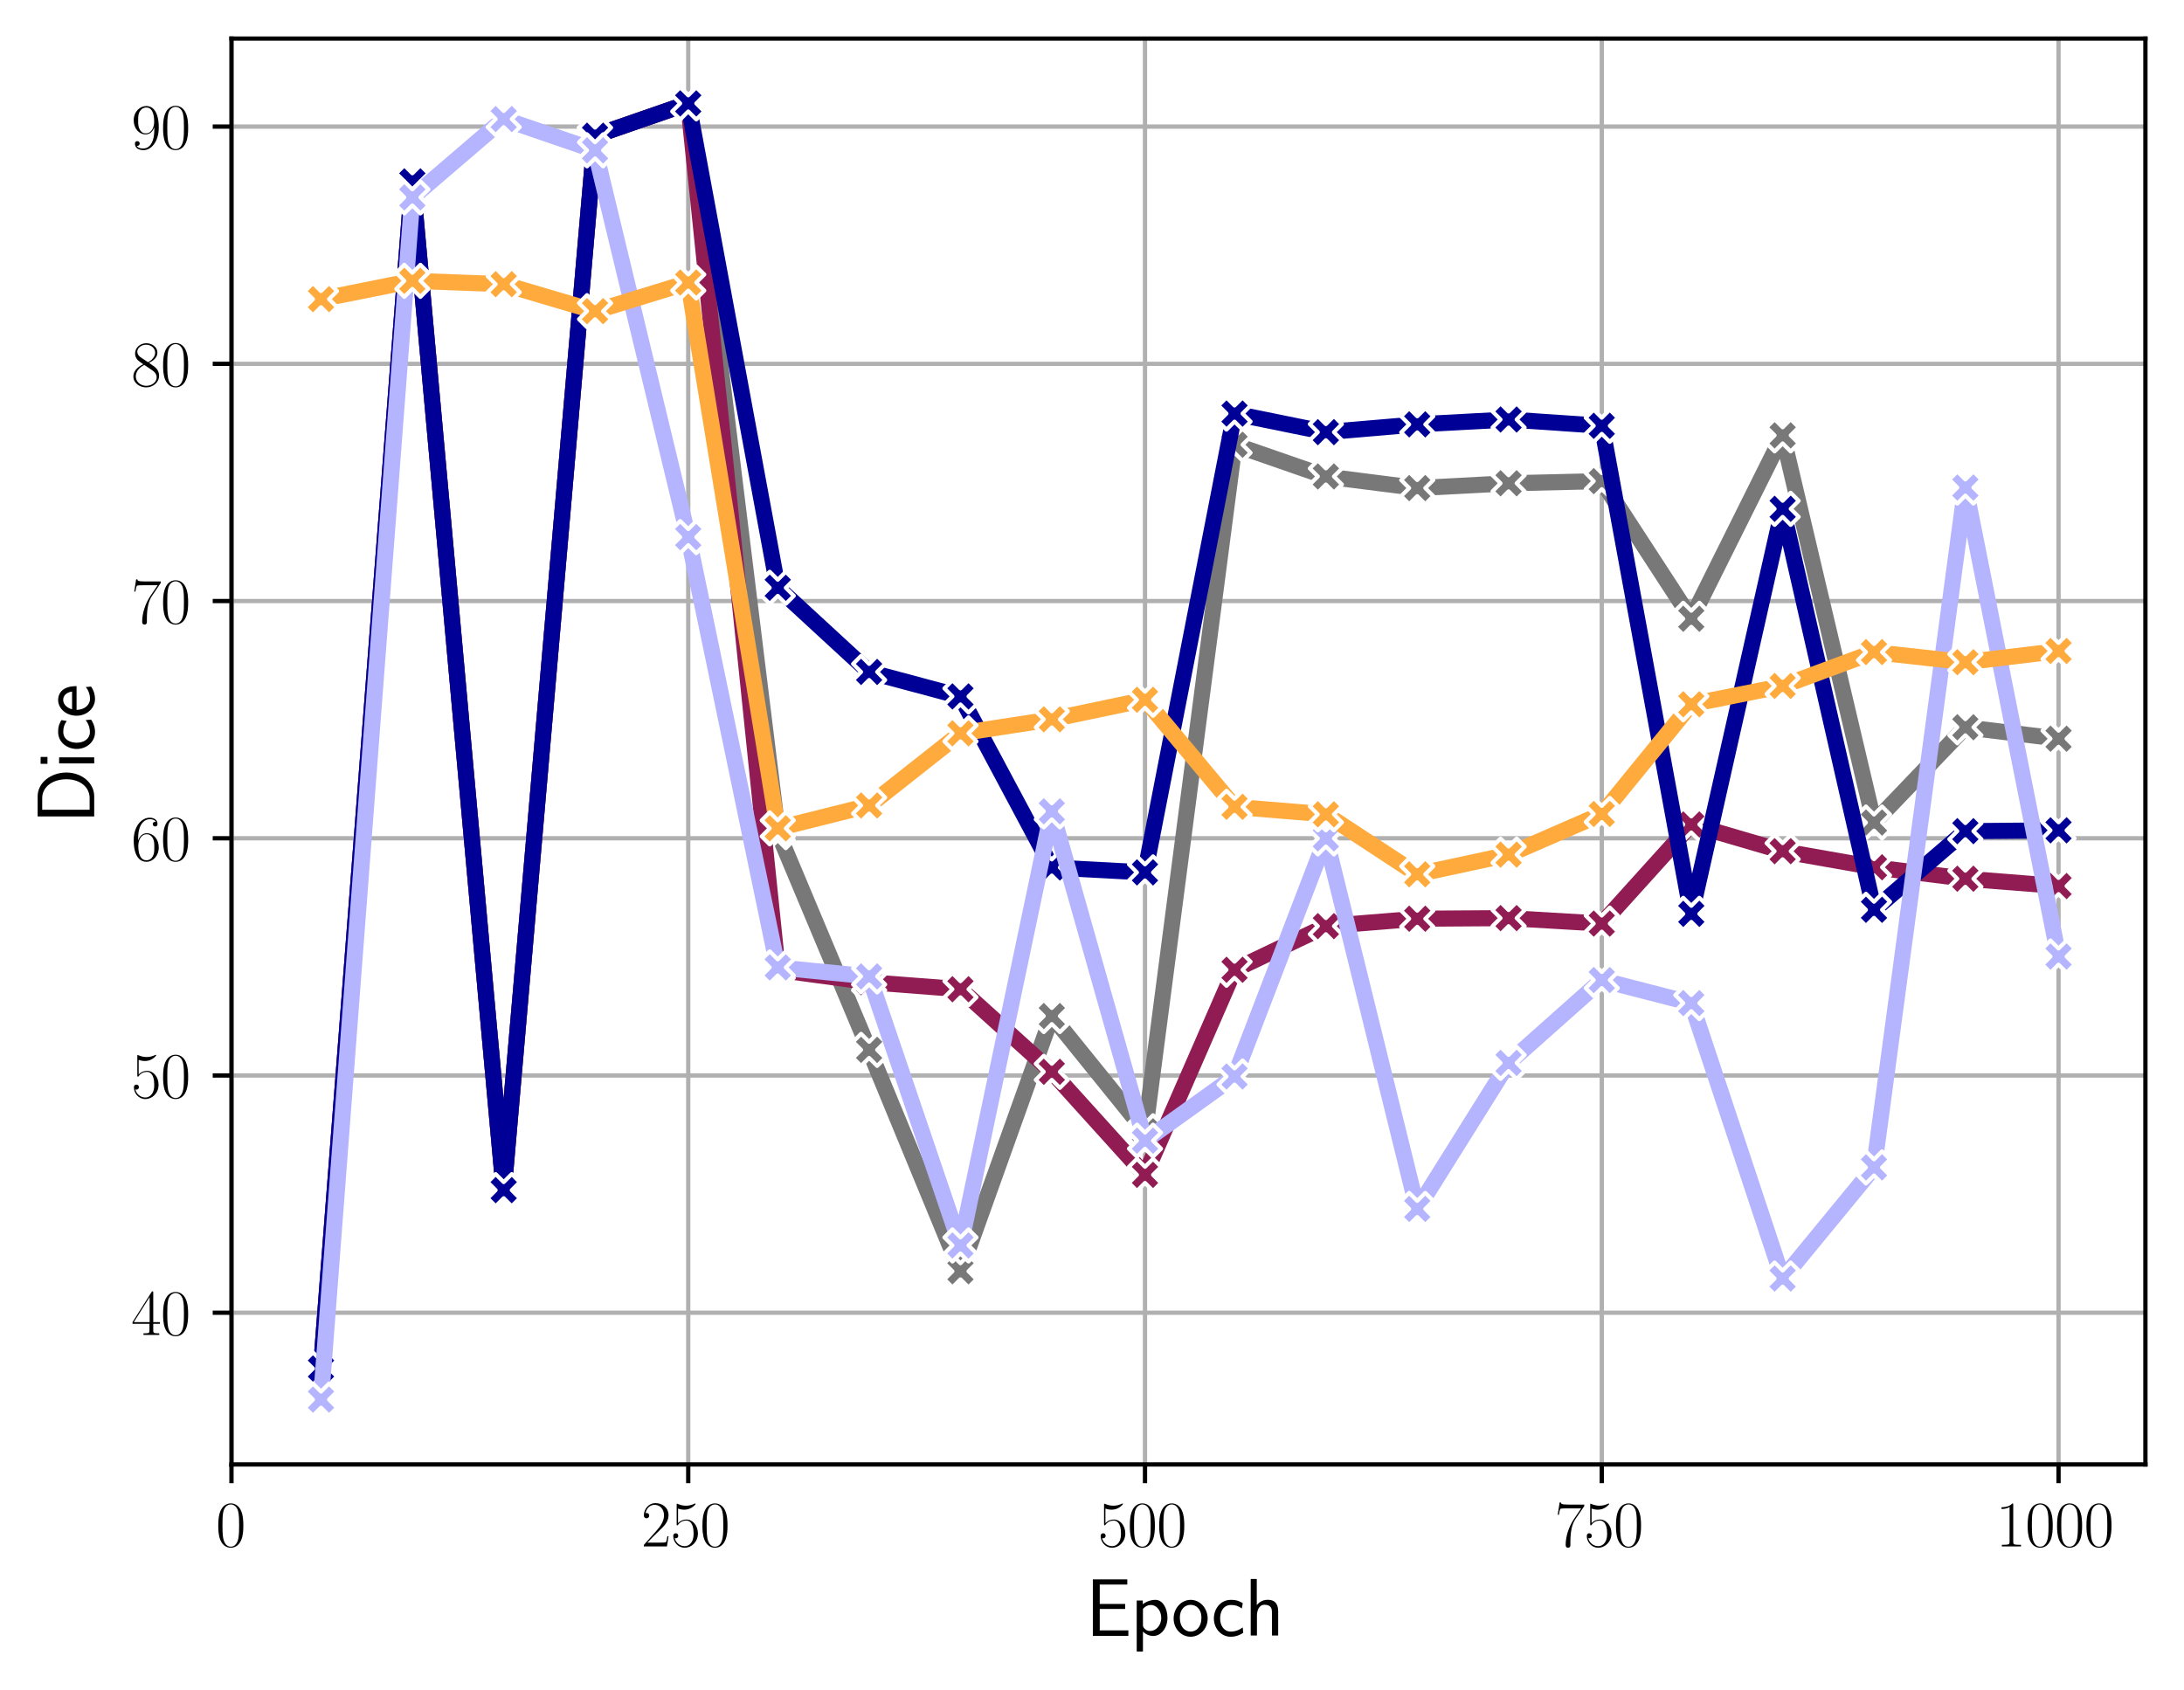<?xml version="1.0" encoding="utf-8" standalone="no"?>
<!DOCTYPE svg PUBLIC "-//W3C//DTD SVG 1.1//EN"
  "http://www.w3.org/Graphics/SVG/1.1/DTD/svg11.dtd">
<svg xmlns:xlink="http://www.w3.org/1999/xlink" width="407.509pt" height="315.422pt" viewBox="0 0 407.509 315.422" xmlns="http://www.w3.org/2000/svg" version="1.1">
 <defs>
  <style type="text/css">*{stroke-linejoin: round; stroke-linecap: butt}</style>
 </defs>
 <g id="figure_1">
  <g id="patch_1">
   <path d="M -0 315.422 
L 407.509 315.422 
L 407.509 0 
L -0 0 
z
" style="fill: #ffffff"/>
  </g>
  <g id="axes_1">
   <g id="patch_2">
    <path d="M 43.189 273.312 
L 400.309 273.312 
L 400.309 7.2 
L 43.189 7.2 
z
" style="fill: #ffffff"/>
   </g>
   <g id="matplotlib.axis_1">
    <g id="xtick_1">
     <g id="line2d_1">
      <path d="M 43.189 273.312 
L 43.189 7.2 
" clip-path="url(#pc4b42d01aa)" style="fill: none; stroke: #b0b0b0; stroke-width: 0.8; stroke-linecap: square"/>
     </g>
     <g id="line2d_2">
      <defs>
       <path id="md8b0555a11" d="M 0 0 
L 0 3.5 
" style="stroke: #000000; stroke-width: 0.8"/>
      </defs>
      <g>
       <use xlink:href="#md8b0555a11" x="43.189" y="273.312" style="stroke: #000000; stroke-width: 0.8"/>
      </g>
     </g>
     <g id="text_1">
      <!-- $\mathdefault{0}$ -->
      <g transform="translate(40.263 288.614) scale(0.12 -0.12)">
       <defs>
        <path id="CMR17-30" d="M 2688 2025 
C 2688 2416 2682 3080 2413 3591 
C 2176 4039 1798 4198 1466 4198 
C 1158 4198 768 4058 525 3597 
C 269 3118 243 2524 243 2025 
C 243 1661 250 1106 448 619 
C 723 -39 1216 -128 1466 -128 
C 1760 -128 2208 -7 2470 600 
C 2662 1042 2688 1559 2688 2025 
z
M 1466 -26 
C 1056 -26 813 325 723 812 
C 653 1188 653 1738 653 2096 
C 653 2588 653 2997 736 3387 
C 858 3929 1216 4096 1466 4096 
C 1728 4096 2067 3923 2189 3400 
C 2272 3036 2278 2607 2278 2096 
C 2278 1680 2278 1169 2202 792 
C 2067 95 1690 -26 1466 -26 
z
" transform="scale(0.016)"/>
       </defs>
       <use xlink:href="#CMR17-30" transform="scale(0.996)"/>
      </g>
     </g>
    </g>
    <g id="xtick_2">
     <g id="line2d_3">
      <path d="M 128.417 273.312 
L 128.417 7.2 
" clip-path="url(#pc4b42d01aa)" style="fill: none; stroke: #b0b0b0; stroke-width: 0.8; stroke-linecap: square"/>
     </g>
     <g id="line2d_4">
      <g>
       <use xlink:href="#md8b0555a11" x="128.417" y="273.312" style="stroke: #000000; stroke-width: 0.8"/>
      </g>
     </g>
     <g id="text_2">
      <!-- $\mathdefault{250}$ -->
      <g transform="translate(119.637 288.614) scale(0.12 -0.12)">
       <defs>
        <path id="CMR17-32" d="M 2669 989 
L 2554 989 
C 2490 536 2438 459 2413 420 
C 2381 369 1920 369 1830 369 
L 602 369 
C 832 619 1280 1072 1824 1597 
C 2214 1967 2669 2402 2669 3035 
C 2669 3790 2067 4224 1395 4224 
C 691 4224 262 3604 262 3030 
C 262 2780 448 2748 525 2748 
C 589 2748 781 2787 781 3010 
C 781 3207 614 3264 525 3264 
C 486 3264 448 3258 422 3245 
C 544 3790 915 4058 1306 4058 
C 1862 4058 2227 3617 2227 3035 
C 2227 2479 1901 2000 1536 1584 
L 262 146 
L 262 0 
L 2515 0 
L 2669 989 
z
" transform="scale(0.016)"/>
        <path id="CMR17-35" d="M 730 3692 
C 794 3666 1056 3584 1325 3584 
C 1920 3584 2246 3911 2432 4100 
C 2432 4157 2432 4192 2394 4192 
C 2387 4192 2374 4192 2323 4163 
C 2099 4058 1837 3973 1517 3973 
C 1325 3973 1037 3999 723 4139 
C 653 4171 640 4171 634 4171 
C 602 4171 595 4164 595 4037 
L 595 2203 
C 595 2089 595 2057 659 2057 
C 691 2057 704 2070 736 2114 
C 941 2401 1222 2522 1542 2522 
C 1766 2522 2246 2382 2246 1289 
C 2246 1085 2246 715 2054 421 
C 1894 159 1645 25 1370 25 
C 947 25 518 320 403 814 
C 429 807 480 795 506 795 
C 589 795 749 840 749 1038 
C 749 1210 627 1280 506 1280 
C 358 1280 262 1190 262 1011 
C 262 454 704 -128 1382 -128 
C 2042 -128 2669 440 2669 1264 
C 2669 2030 2170 2624 1549 2624 
C 1222 2624 947 2503 730 2274 
L 730 3692 
z
" transform="scale(0.016)"/>
       </defs>
       <use xlink:href="#CMR17-32" transform="scale(0.996)"/>
       <use xlink:href="#CMR17-35" transform="translate(45.69 0) scale(0.996)"/>
       <use xlink:href="#CMR17-30" transform="translate(91.381 0) scale(0.996)"/>
      </g>
     </g>
    </g>
    <g id="xtick_3">
     <g id="line2d_5">
      <path d="M 213.644 273.312 
L 213.644 7.2 
" clip-path="url(#pc4b42d01aa)" style="fill: none; stroke: #b0b0b0; stroke-width: 0.8; stroke-linecap: square"/>
     </g>
     <g id="line2d_6">
      <g>
       <use xlink:href="#md8b0555a11" x="213.644" y="273.312" style="stroke: #000000; stroke-width: 0.8"/>
      </g>
     </g>
     <g id="text_3">
      <!-- $\mathdefault{500}$ -->
      <g transform="translate(204.865 288.614) scale(0.12 -0.12)">
       <use xlink:href="#CMR17-35" transform="scale(0.996)"/>
       <use xlink:href="#CMR17-30" transform="translate(45.69 0) scale(0.996)"/>
       <use xlink:href="#CMR17-30" transform="translate(91.381 0) scale(0.996)"/>
      </g>
     </g>
    </g>
    <g id="xtick_4">
     <g id="line2d_7">
      <path d="M 298.872 273.312 
L 298.872 7.2 
" clip-path="url(#pc4b42d01aa)" style="fill: none; stroke: #b0b0b0; stroke-width: 0.8; stroke-linecap: square"/>
     </g>
     <g id="line2d_8">
      <g>
       <use xlink:href="#md8b0555a11" x="298.872" y="273.312" style="stroke: #000000; stroke-width: 0.8"/>
      </g>
     </g>
     <g id="text_4">
      <!-- $\mathdefault{750}$ -->
      <g transform="translate(290.092 288.614) scale(0.12 -0.12)">
       <defs>
        <path id="CMR17-37" d="M 2886 3941 
L 2886 4081 
L 1382 4081 
C 634 4081 621 4165 595 4288 
L 480 4288 
L 294 3094 
L 410 3094 
C 429 3215 474 3540 550 3661 
C 589 3712 1062 3712 1171 3712 
L 2579 3712 
L 1869 2661 
C 1395 1954 1069 999 1069 165 
C 1069 89 1069 -128 1299 -128 
C 1530 -128 1530 89 1530 171 
L 1530 465 
C 1530 1508 1709 2196 2003 2636 
L 2886 3941 
z
" transform="scale(0.016)"/>
       </defs>
       <use xlink:href="#CMR17-37" transform="scale(0.996)"/>
       <use xlink:href="#CMR17-35" transform="translate(45.69 0) scale(0.996)"/>
       <use xlink:href="#CMR17-30" transform="translate(91.381 0) scale(0.996)"/>
      </g>
     </g>
    </g>
    <g id="xtick_5">
     <g id="line2d_9">
      <path d="M 384.099 273.312 
L 384.099 7.2 
" clip-path="url(#pc4b42d01aa)" style="fill: none; stroke: #b0b0b0; stroke-width: 0.8; stroke-linecap: square"/>
     </g>
     <g id="line2d_10">
      <g>
       <use xlink:href="#md8b0555a11" x="384.099" y="273.312" style="stroke: #000000; stroke-width: 0.8"/>
      </g>
     </g>
     <g id="text_5">
      <!-- $\mathdefault{1000}$ -->
      <g transform="translate(372.393 288.614) scale(0.12 -0.12)">
       <defs>
        <path id="CMR17-31" d="M 1702 4058 
C 1702 4192 1696 4192 1606 4192 
C 1357 3916 979 3827 621 3827 
C 602 3827 570 3827 563 3808 
C 557 3795 557 3782 557 3648 
C 755 3648 1088 3686 1344 3839 
L 1344 461 
C 1344 236 1331 160 781 160 
L 589 160 
L 589 0 
C 896 0 1216 0 1523 0 
C 1830 0 2150 0 2458 0 
L 2458 160 
L 2266 160 
C 1715 160 1702 230 1702 458 
L 1702 4058 
z
" transform="scale(0.016)"/>
       </defs>
       <use xlink:href="#CMR17-31" transform="scale(0.996)"/>
       <use xlink:href="#CMR17-30" transform="translate(45.69 0) scale(0.996)"/>
       <use xlink:href="#CMR17-30" transform="translate(91.381 0) scale(0.996)"/>
       <use xlink:href="#CMR17-30" transform="translate(137.071 0) scale(0.996)"/>
      </g>
     </g>
    </g>
    <g id="text_6">
     <!-- Epoch -->
     <g transform="translate(202.568 305.317) scale(0.15 -0.15)">
      <defs>
       <path id="CMSS17-45" d="M 1958 433 
C 1446 433 1216 433 1101 433 
L 1101 2107 
L 3085 2107 
L 3085 2496 
L 1101 2496 
L 1101 4009 
L 1926 4009 
C 2003 4009 2080 4009 2157 4009 
L 3251 4009 
L 3251 4416 
L 563 4416 
L 563 0 
L 3334 0 
L 3334 433 
L 1958 433 
z
" transform="scale(0.016)"/>
       <path id="CMSS17-70" d="M 966 333 
C 1178 129 1466 -5 1773 -5 
C 2368 -5 2880 603 2880 1412 
C 2880 2159 2496 2816 1946 2816 
C 1626 2816 1242 2702 954 2472 
L 954 2765 
L 480 2765 
L 480 -1216 
L 966 -1216 
L 966 333 
z
M 966 2100 
C 1018 2176 1235 2415 1587 2415 
C 2035 2415 2394 1960 2394 1412 
C 2394 787 1958 384 1530 384 
C 1402 384 1267 415 1139 523 
C 966 674 966 768 966 857 
L 966 2100 
z
" transform="scale(0.016)"/>
       <path id="CMSS17-6f" d="M 2829 1356 
C 2829 2176 2221 2816 1504 2816 
C 768 2816 173 2157 173 1356 
C 173 544 787 -64 1498 -64 
C 2227 -64 2829 563 2829 1356 
z
M 1504 337 
C 1050 337 659 709 659 1408 
C 659 2151 1114 2427 1498 2427 
C 1914 2427 2342 2126 2342 1408 
C 2342 683 1926 337 1504 337 
z
" transform="scale(0.016)"/>
       <path id="CMSS17-63" d="M 2464 2541 
C 2464 2585 2170 2714 2093 2739 
C 1882 2816 1613 2816 1542 2816 
C 710 2816 211 2093 211 1363 
C 211 595 768 -64 1517 -64 
C 1946 -64 2253 76 2502 242 
L 2464 664 
C 2189 453 1869 337 1523 337 
C 1024 337 698 774 698 1369 
C 698 1831 909 2414 1549 2414 
C 1901 2414 2099 2343 2394 2145 
L 2464 2541 
z
" transform="scale(0.016)"/>
       <path id="CMSS17-68" d="M 2618 1891 
C 2618 2292 2522 2820 1798 2820 
C 1395 2820 1133 2623 947 2407 
L 947 4448 
L 474 4448 
L 474 32 
L 960 32 
L 960 1573 
C 960 1973 1114 2432 1549 2432 
C 2112 2432 2131 2056 2131 1839 
L 2131 32 
L 2618 32 
L 2618 1891 
z
" transform="scale(0.016)"/>
      </defs>
      <use xlink:href="#CMSS17-45" transform="scale(0.996)"/>
      <use xlink:href="#CMSS17-70" transform="translate(55.892 0) scale(0.996)"/>
      <use xlink:href="#CMSS17-6f" transform="translate(106.699 0) scale(0.996)"/>
      <use xlink:href="#CMSS17-63" transform="translate(156.145 0) scale(0.996)"/>
      <use xlink:href="#CMSS17-68" transform="translate(197.784 0) scale(0.996)"/>
     </g>
    </g>
   </g>
   <g id="matplotlib.axis_2">
    <g id="ytick_1">
     <g id="line2d_11">
      <path d="M 43.189 244.999 
L 400.309 244.999 
" clip-path="url(#pc4b42d01aa)" style="fill: none; stroke: #b0b0b0; stroke-width: 0.8; stroke-linecap: square"/>
     </g>
     <g id="line2d_12">
      <defs>
       <path id="m3cb034041d" d="M 0 0 
L -3.5 0 
" style="stroke: #000000; stroke-width: 0.8"/>
      </defs>
      <g>
       <use xlink:href="#m3cb034041d" x="43.189" y="244.999" style="stroke: #000000; stroke-width: 0.8"/>
      </g>
     </g>
     <g id="text_7">
      <!-- $\mathdefault{40}$ -->
      <g transform="translate(24.483 249.15) scale(0.12 -0.12)">
       <defs>
        <path id="CMR17-34" d="M 2150 4122 
C 2150 4256 2144 4256 2029 4256 
L 128 1254 
L 128 1088 
L 1779 1088 
L 1779 457 
C 1779 224 1766 160 1318 160 
L 1197 160 
L 1197 0 
C 1402 0 1747 0 1965 0 
C 2182 0 2528 0 2733 0 
L 2733 160 
L 2611 160 
C 2163 160 2150 224 2150 457 
L 2150 1088 
L 2803 1088 
L 2803 1254 
L 2150 1254 
L 2150 4122 
z
M 1798 3703 
L 1798 1254 
L 256 1254 
L 1798 3703 
z
" transform="scale(0.016)"/>
       </defs>
       <use xlink:href="#CMR17-34" transform="scale(0.996)"/>
       <use xlink:href="#CMR17-30" transform="translate(45.69 0) scale(0.996)"/>
      </g>
     </g>
    </g>
    <g id="ytick_2">
     <g id="line2d_13">
      <path d="M 43.189 200.724 
L 400.309 200.724 
" clip-path="url(#pc4b42d01aa)" style="fill: none; stroke: #b0b0b0; stroke-width: 0.8; stroke-linecap: square"/>
     </g>
     <g id="line2d_14">
      <g>
       <use xlink:href="#m3cb034041d" x="43.189" y="200.724" style="stroke: #000000; stroke-width: 0.8"/>
      </g>
     </g>
     <g id="text_8">
      <!-- $\mathdefault{50}$ -->
      <g transform="translate(24.483 204.875) scale(0.12 -0.12)">
       <use xlink:href="#CMR17-35" transform="scale(0.996)"/>
       <use xlink:href="#CMR17-30" transform="translate(45.69 0) scale(0.996)"/>
      </g>
     </g>
    </g>
    <g id="ytick_3">
     <g id="line2d_15">
      <path d="M 43.189 156.45 
L 400.309 156.45 
" clip-path="url(#pc4b42d01aa)" style="fill: none; stroke: #b0b0b0; stroke-width: 0.8; stroke-linecap: square"/>
     </g>
     <g id="line2d_16">
      <g>
       <use xlink:href="#m3cb034041d" x="43.189" y="156.45" style="stroke: #000000; stroke-width: 0.8"/>
      </g>
     </g>
     <g id="text_9">
      <!-- $\mathdefault{60}$ -->
      <g transform="translate(24.483 160.601) scale(0.12 -0.12)">
       <defs>
        <path id="CMR17-36" d="M 678 2176 
C 678 3690 1395 4032 1811 4032 
C 1946 4032 2272 4009 2400 3776 
C 2298 3776 2106 3776 2106 3553 
C 2106 3381 2246 3323 2336 3323 
C 2394 3323 2566 3348 2566 3560 
C 2566 3954 2246 4179 1805 4179 
C 1043 4179 243 3390 243 1984 
C 243 253 966 -128 1478 -128 
C 2099 -128 2688 427 2688 1283 
C 2688 2081 2170 2662 1517 2662 
C 1126 2662 838 2407 678 1960 
L 678 2176 
z
M 1478 25 
C 691 25 691 1200 691 1436 
C 691 1896 909 2560 1504 2560 
C 1613 2560 1926 2560 2138 2120 
C 2253 1870 2253 1609 2253 1289 
C 2253 944 2253 690 2118 434 
C 1978 171 1773 25 1478 25 
z
" transform="scale(0.016)"/>
       </defs>
       <use xlink:href="#CMR17-36" transform="scale(0.996)"/>
       <use xlink:href="#CMR17-30" transform="translate(45.69 0) scale(0.996)"/>
      </g>
     </g>
    </g>
    <g id="ytick_4">
     <g id="line2d_17">
      <path d="M 43.189 112.175 
L 400.309 112.175 
" clip-path="url(#pc4b42d01aa)" style="fill: none; stroke: #b0b0b0; stroke-width: 0.8; stroke-linecap: square"/>
     </g>
     <g id="line2d_18">
      <g>
       <use xlink:href="#m3cb034041d" x="43.189" y="112.175" style="stroke: #000000; stroke-width: 0.8"/>
      </g>
     </g>
     <g id="text_10">
      <!-- $\mathdefault{70}$ -->
      <g transform="translate(24.483 116.326) scale(0.12 -0.12)">
       <use xlink:href="#CMR17-37" transform="scale(0.996)"/>
       <use xlink:href="#CMR17-30" transform="translate(45.69 0) scale(0.996)"/>
      </g>
     </g>
    </g>
    <g id="ytick_5">
     <g id="line2d_19">
      <path d="M 43.189 67.901 
L 400.309 67.901 
" clip-path="url(#pc4b42d01aa)" style="fill: none; stroke: #b0b0b0; stroke-width: 0.8; stroke-linecap: square"/>
     </g>
     <g id="line2d_20">
      <g>
       <use xlink:href="#m3cb034041d" x="43.189" y="67.901" style="stroke: #000000; stroke-width: 0.8"/>
      </g>
     </g>
     <g id="text_11">
      <!-- $\mathdefault{80}$ -->
      <g transform="translate(24.483 72.052) scale(0.12 -0.12)">
       <defs>
        <path id="CMR17-38" d="M 1741 2264 
C 2144 2467 2554 2773 2554 3263 
C 2554 3841 1990 4179 1472 4179 
C 890 4179 378 3759 378 3180 
C 378 3021 416 2747 666 2505 
C 730 2442 998 2251 1171 2130 
C 883 1983 211 1634 211 934 
C 211 279 838 -128 1459 -128 
C 2144 -128 2720 362 2720 1010 
C 2720 1590 2330 1857 2074 2029 
L 1741 2264 
z
M 902 2822 
C 851 2854 595 3051 595 3351 
C 595 3739 998 4032 1459 4032 
C 1965 4032 2336 3676 2336 3262 
C 2336 2669 1670 2331 1638 2331 
C 1632 2331 1626 2331 1574 2370 
L 902 2822 
z
M 2080 1519 
C 2176 1449 2483 1240 2483 851 
C 2483 381 2010 25 1472 25 
C 890 25 448 438 448 940 
C 448 1443 838 1862 1280 2060 
L 2080 1519 
z
" transform="scale(0.016)"/>
       </defs>
       <use xlink:href="#CMR17-38" transform="scale(0.996)"/>
       <use xlink:href="#CMR17-30" transform="translate(45.69 0) scale(0.996)"/>
      </g>
     </g>
    </g>
    <g id="ytick_6">
     <g id="line2d_21">
      <path d="M 43.189 23.626 
L 400.309 23.626 
" clip-path="url(#pc4b42d01aa)" style="fill: none; stroke: #b0b0b0; stroke-width: 0.8; stroke-linecap: square"/>
     </g>
     <g id="line2d_22">
      <g>
       <use xlink:href="#m3cb034041d" x="43.189" y="23.626" style="stroke: #000000; stroke-width: 0.8"/>
      </g>
     </g>
     <g id="text_12">
      <!-- $\mathdefault{90}$ -->
      <g transform="translate(24.483 27.777) scale(0.12 -0.12)">
       <defs>
        <path id="CMR17-39" d="M 2253 1864 
C 2253 464 1670 31 1190 31 
C 1043 31 685 31 538 294 
C 704 268 826 357 826 518 
C 826 692 685 749 595 749 
C 538 749 365 723 365 506 
C 365 71 742 -128 1203 -128 
C 1939 -128 2688 674 2688 2073 
C 2688 3817 1971 4179 1485 4179 
C 851 4179 243 3628 243 2778 
C 243 1991 762 1408 1414 1408 
C 1952 1408 2189 1903 2253 2112 
L 2253 1864 
z
M 1427 1510 
C 1254 1510 1011 1542 813 1922 
C 678 2169 678 2461 678 2771 
C 678 3146 678 3405 858 3684 
C 947 3817 1114 4032 1485 4032 
C 2240 4032 2240 2885 2240 2632 
C 2240 2182 2035 1510 1427 1510 
z
" transform="scale(0.016)"/>
       </defs>
       <use xlink:href="#CMR17-39" transform="scale(0.996)"/>
       <use xlink:href="#CMR17-30" transform="translate(45.69 0) scale(0.996)"/>
      </g>
     </g>
    </g>
    <g id="text_13">
     <!-- Dice -->
     <g transform="translate(17.578 153.743) rotate(-90) scale(0.15 -0.15)">
      <defs>
       <path id="CMSS17-44" d="M 570 4416 
L 570 0 
L 2144 0 
C 3194 0 4000 980 4000 2170 
C 4000 3398 3194 4416 2144 4416 
L 570 4416 
z
M 1094 357 
L 1094 4059 
L 2003 4059 
C 2861 4059 3475 3277 3475 2170 
C 3475 1107 2867 357 2003 357 
L 1094 357 
z
" transform="scale(0.016)"/>
       <path id="CMSS17-69" d="M 979 4183 
L 442 4183 
L 442 3648 
L 979 3648 
L 979 4183 
z
M 947 2739 
L 474 2739 
L 474 0 
L 947 0 
L 947 2739 
z
" transform="scale(0.016)"/>
       <path id="CMSS17-65" d="M 2502 1377 
C 2502 1590 2490 2003 2285 2345 
C 2061 2713 1696 2816 1421 2816 
C 755 2816 192 2188 192 1375 
C 192 582 774 -64 1510 -64 
C 1798 -64 2150 19 2470 248 
C 2470 274 2458 414 2451 420 
C 2451 433 2432 630 2432 656 
C 2125 407 1773 325 1517 325 
C 1107 325 666 667 646 1377 
L 2502 1377 
z
M 698 1728 
C 781 2084 1062 2421 1421 2421 
C 1517 2421 1965 2421 2080 1728 
L 698 1728 
z
" transform="scale(0.016)"/>
      </defs>
      <use xlink:href="#CMSS17-44" transform="scale(0.996)"/>
      <use xlink:href="#CMSS17-69" transform="translate(67.543 0) scale(0.996)"/>
      <use xlink:href="#CMSS17-63" transform="translate(89.724 0) scale(0.996)"/>
      <use xlink:href="#CMSS17-65" transform="translate(131.362 0) scale(0.996)"/>
     </g>
    </g>
   </g>
   <g id="line2d_23">
    <path d="M 59.894 255.415 
L 76.94 33.85 
L 93.985 222.124 
L 111.03 25.322 
L 128.417 19.296 
L 145.121 155.306 
L 162.167 195.942 
L 179.212 237.265 
L 196.258 189.625 
L 213.644 211.139 
L 230.349 83 
L 247.394 88.922 
L 264.44 91.09 
L 281.485 90.197 
L 298.872 89.794 
L 315.576 115.484 
L 332.622 81.252 
L 349.667 153.515 
L 366.713 135.728 
L 384.099 137.869 
" clip-path="url(#pc4b42d01aa)" style="fill: none; stroke: #787878; stroke-width: 3; stroke-linecap: square"/>
    <defs>
     <path id="mc870f49cee" d="M -1.5 3 
L 0 1.5 
L 1.5 3 
L 3 1.5 
L 1.5 0 
L 3 -1.5 
L 1.5 -3 
L 0 -1.5 
L -1.5 -3 
L -3 -1.5 
L -1.5 0 
L -3 1.5 
z
" style="stroke: #ffffff; stroke-width: 0.75; stroke-linejoin: miter"/>
    </defs>
    <g clip-path="url(#pc4b42d01aa)">
     <use xlink:href="#mc870f49cee" x="59.894" y="255.415" style="fill: #787878; stroke: #ffffff; stroke-width: 0.75; stroke-linejoin: miter"/>
     <use xlink:href="#mc870f49cee" x="76.94" y="33.85" style="fill: #787878; stroke: #ffffff; stroke-width: 0.75; stroke-linejoin: miter"/>
     <use xlink:href="#mc870f49cee" x="93.985" y="222.124" style="fill: #787878; stroke: #ffffff; stroke-width: 0.75; stroke-linejoin: miter"/>
     <use xlink:href="#mc870f49cee" x="111.03" y="25.322" style="fill: #787878; stroke: #ffffff; stroke-width: 0.75; stroke-linejoin: miter"/>
     <use xlink:href="#mc870f49cee" x="128.417" y="19.296" style="fill: #787878; stroke: #ffffff; stroke-width: 0.75; stroke-linejoin: miter"/>
     <use xlink:href="#mc870f49cee" x="145.121" y="155.306" style="fill: #787878; stroke: #ffffff; stroke-width: 0.75; stroke-linejoin: miter"/>
     <use xlink:href="#mc870f49cee" x="162.167" y="195.942" style="fill: #787878; stroke: #ffffff; stroke-width: 0.75; stroke-linejoin: miter"/>
     <use xlink:href="#mc870f49cee" x="179.212" y="237.265" style="fill: #787878; stroke: #ffffff; stroke-width: 0.75; stroke-linejoin: miter"/>
     <use xlink:href="#mc870f49cee" x="196.258" y="189.625" style="fill: #787878; stroke: #ffffff; stroke-width: 0.75; stroke-linejoin: miter"/>
     <use xlink:href="#mc870f49cee" x="213.644" y="211.139" style="fill: #787878; stroke: #ffffff; stroke-width: 0.75; stroke-linejoin: miter"/>
     <use xlink:href="#mc870f49cee" x="230.349" y="83" style="fill: #787878; stroke: #ffffff; stroke-width: 0.75; stroke-linejoin: miter"/>
     <use xlink:href="#mc870f49cee" x="247.394" y="88.922" style="fill: #787878; stroke: #ffffff; stroke-width: 0.75; stroke-linejoin: miter"/>
     <use xlink:href="#mc870f49cee" x="264.44" y="91.09" style="fill: #787878; stroke: #ffffff; stroke-width: 0.75; stroke-linejoin: miter"/>
     <use xlink:href="#mc870f49cee" x="281.485" y="90.197" style="fill: #787878; stroke: #ffffff; stroke-width: 0.75; stroke-linejoin: miter"/>
     <use xlink:href="#mc870f49cee" x="298.872" y="89.794" style="fill: #787878; stroke: #ffffff; stroke-width: 0.75; stroke-linejoin: miter"/>
     <use xlink:href="#mc870f49cee" x="315.576" y="115.484" style="fill: #787878; stroke: #ffffff; stroke-width: 0.75; stroke-linejoin: miter"/>
     <use xlink:href="#mc870f49cee" x="332.622" y="81.252" style="fill: #787878; stroke: #ffffff; stroke-width: 0.75; stroke-linejoin: miter"/>
     <use xlink:href="#mc870f49cee" x="349.667" y="153.515" style="fill: #787878; stroke: #ffffff; stroke-width: 0.75; stroke-linejoin: miter"/>
     <use xlink:href="#mc870f49cee" x="366.713" y="135.728" style="fill: #787878; stroke: #ffffff; stroke-width: 0.75; stroke-linejoin: miter"/>
     <use xlink:href="#mc870f49cee" x="384.099" y="137.869" style="fill: #787878; stroke: #ffffff; stroke-width: 0.75; stroke-linejoin: miter"/>
    </g>
   </g>
   <g id="line2d_24">
    <path d="M 59.894 255.415 
L 76.94 33.85 
L 93.985 222.124 
L 111.03 25.322 
L 128.417 19.296 
L 145.121 181.002 
L 162.167 183.313 
L 179.212 184.624 
L 196.258 200.035 
L 213.644 219.27 
L 230.349 180.991 
L 247.394 172.85 
L 264.44 171.465 
L 281.485 171.352 
L 298.872 172.372 
L 315.576 153.871 
L 332.622 158.862 
L 349.667 161.862 
L 366.713 164 
L 384.099 165.366 
" clip-path="url(#pc4b42d01aa)" style="fill: none; stroke: #901c53; stroke-width: 3; stroke-linecap: square"/>
    <defs>
     <path id="meca6aa9343" d="M -1.5 3 
L 0 1.5 
L 1.5 3 
L 3 1.5 
L 1.5 0 
L 3 -1.5 
L 1.5 -3 
L 0 -1.5 
L -1.5 -3 
L -3 -1.5 
L -1.5 0 
L -3 1.5 
z
" style="stroke: #ffffff; stroke-width: 0.75; stroke-linejoin: miter"/>
    </defs>
    <g clip-path="url(#pc4b42d01aa)">
     <use xlink:href="#meca6aa9343" x="59.894" y="255.415" style="fill: #901c53; stroke: #ffffff; stroke-width: 0.75; stroke-linejoin: miter"/>
     <use xlink:href="#meca6aa9343" x="76.94" y="33.85" style="fill: #901c53; stroke: #ffffff; stroke-width: 0.75; stroke-linejoin: miter"/>
     <use xlink:href="#meca6aa9343" x="93.985" y="222.124" style="fill: #901c53; stroke: #ffffff; stroke-width: 0.75; stroke-linejoin: miter"/>
     <use xlink:href="#meca6aa9343" x="111.03" y="25.322" style="fill: #901c53; stroke: #ffffff; stroke-width: 0.75; stroke-linejoin: miter"/>
     <use xlink:href="#meca6aa9343" x="128.417" y="19.296" style="fill: #901c53; stroke: #ffffff; stroke-width: 0.75; stroke-linejoin: miter"/>
     <use xlink:href="#meca6aa9343" x="145.121" y="181.002" style="fill: #901c53; stroke: #ffffff; stroke-width: 0.75; stroke-linejoin: miter"/>
     <use xlink:href="#meca6aa9343" x="162.167" y="183.313" style="fill: #901c53; stroke: #ffffff; stroke-width: 0.75; stroke-linejoin: miter"/>
     <use xlink:href="#meca6aa9343" x="179.212" y="184.624" style="fill: #901c53; stroke: #ffffff; stroke-width: 0.75; stroke-linejoin: miter"/>
     <use xlink:href="#meca6aa9343" x="196.258" y="200.035" style="fill: #901c53; stroke: #ffffff; stroke-width: 0.75; stroke-linejoin: miter"/>
     <use xlink:href="#meca6aa9343" x="213.644" y="219.27" style="fill: #901c53; stroke: #ffffff; stroke-width: 0.75; stroke-linejoin: miter"/>
     <use xlink:href="#meca6aa9343" x="230.349" y="180.991" style="fill: #901c53; stroke: #ffffff; stroke-width: 0.75; stroke-linejoin: miter"/>
     <use xlink:href="#meca6aa9343" x="247.394" y="172.85" style="fill: #901c53; stroke: #ffffff; stroke-width: 0.75; stroke-linejoin: miter"/>
     <use xlink:href="#meca6aa9343" x="264.44" y="171.465" style="fill: #901c53; stroke: #ffffff; stroke-width: 0.75; stroke-linejoin: miter"/>
     <use xlink:href="#meca6aa9343" x="281.485" y="171.352" style="fill: #901c53; stroke: #ffffff; stroke-width: 0.75; stroke-linejoin: miter"/>
     <use xlink:href="#meca6aa9343" x="298.872" y="172.372" style="fill: #901c53; stroke: #ffffff; stroke-width: 0.75; stroke-linejoin: miter"/>
     <use xlink:href="#meca6aa9343" x="315.576" y="153.871" style="fill: #901c53; stroke: #ffffff; stroke-width: 0.75; stroke-linejoin: miter"/>
     <use xlink:href="#meca6aa9343" x="332.622" y="158.862" style="fill: #901c53; stroke: #ffffff; stroke-width: 0.75; stroke-linejoin: miter"/>
     <use xlink:href="#meca6aa9343" x="349.667" y="161.862" style="fill: #901c53; stroke: #ffffff; stroke-width: 0.75; stroke-linejoin: miter"/>
     <use xlink:href="#meca6aa9343" x="366.713" y="164" style="fill: #901c53; stroke: #ffffff; stroke-width: 0.75; stroke-linejoin: miter"/>
     <use xlink:href="#meca6aa9343" x="384.099" y="165.366" style="fill: #901c53; stroke: #ffffff; stroke-width: 0.75; stroke-linejoin: miter"/>
    </g>
   </g>
   <g id="line2d_25">
    <path d="M 59.894 255.415 
L 76.94 33.85 
L 93.985 222.124 
L 111.03 25.322 
L 128.417 19.296 
L 145.121 109.701 
L 162.167 125.408 
L 179.212 129.974 
L 196.258 161.901 
L 213.644 162.82 
L 230.349 77.185 
L 247.394 80.654 
L 264.44 79.201 
L 281.485 78.293 
L 298.872 79.468 
L 315.576 170.558 
L 332.622 94.964 
L 349.667 169.8 
L 366.713 155.122 
L 384.099 154.969 
" clip-path="url(#pc4b42d01aa)" style="fill: none; stroke: #000096; stroke-width: 3; stroke-linecap: square"/>
    <defs>
     <path id="me353249c9e" d="M -1.5 3 
L 0 1.5 
L 1.5 3 
L 3 1.5 
L 1.5 0 
L 3 -1.5 
L 1.5 -3 
L 0 -1.5 
L -1.5 -3 
L -3 -1.5 
L -1.5 0 
L -3 1.5 
z
" style="stroke: #ffffff; stroke-width: 0.75; stroke-linejoin: miter"/>
    </defs>
    <g clip-path="url(#pc4b42d01aa)">
     <use xlink:href="#me353249c9e" x="59.894" y="255.415" style="fill: #000096; stroke: #ffffff; stroke-width: 0.75; stroke-linejoin: miter"/>
     <use xlink:href="#me353249c9e" x="76.94" y="33.85" style="fill: #000096; stroke: #ffffff; stroke-width: 0.75; stroke-linejoin: miter"/>
     <use xlink:href="#me353249c9e" x="93.985" y="222.124" style="fill: #000096; stroke: #ffffff; stroke-width: 0.75; stroke-linejoin: miter"/>
     <use xlink:href="#me353249c9e" x="111.03" y="25.322" style="fill: #000096; stroke: #ffffff; stroke-width: 0.75; stroke-linejoin: miter"/>
     <use xlink:href="#me353249c9e" x="128.417" y="19.296" style="fill: #000096; stroke: #ffffff; stroke-width: 0.75; stroke-linejoin: miter"/>
     <use xlink:href="#me353249c9e" x="145.121" y="109.701" style="fill: #000096; stroke: #ffffff; stroke-width: 0.75; stroke-linejoin: miter"/>
     <use xlink:href="#me353249c9e" x="162.167" y="125.408" style="fill: #000096; stroke: #ffffff; stroke-width: 0.75; stroke-linejoin: miter"/>
     <use xlink:href="#me353249c9e" x="179.212" y="129.974" style="fill: #000096; stroke: #ffffff; stroke-width: 0.75; stroke-linejoin: miter"/>
     <use xlink:href="#me353249c9e" x="196.258" y="161.901" style="fill: #000096; stroke: #ffffff; stroke-width: 0.75; stroke-linejoin: miter"/>
     <use xlink:href="#me353249c9e" x="213.644" y="162.82" style="fill: #000096; stroke: #ffffff; stroke-width: 0.75; stroke-linejoin: miter"/>
     <use xlink:href="#me353249c9e" x="230.349" y="77.185" style="fill: #000096; stroke: #ffffff; stroke-width: 0.75; stroke-linejoin: miter"/>
     <use xlink:href="#me353249c9e" x="247.394" y="80.654" style="fill: #000096; stroke: #ffffff; stroke-width: 0.75; stroke-linejoin: miter"/>
     <use xlink:href="#me353249c9e" x="264.44" y="79.201" style="fill: #000096; stroke: #ffffff; stroke-width: 0.75; stroke-linejoin: miter"/>
     <use xlink:href="#me353249c9e" x="281.485" y="78.293" style="fill: #000096; stroke: #ffffff; stroke-width: 0.75; stroke-linejoin: miter"/>
     <use xlink:href="#me353249c9e" x="298.872" y="79.468" style="fill: #000096; stroke: #ffffff; stroke-width: 0.75; stroke-linejoin: miter"/>
     <use xlink:href="#me353249c9e" x="315.576" y="170.558" style="fill: #000096; stroke: #ffffff; stroke-width: 0.75; stroke-linejoin: miter"/>
     <use xlink:href="#me353249c9e" x="332.622" y="94.964" style="fill: #000096; stroke: #ffffff; stroke-width: 0.75; stroke-linejoin: miter"/>
     <use xlink:href="#me353249c9e" x="349.667" y="169.8" style="fill: #000096; stroke: #ffffff; stroke-width: 0.75; stroke-linejoin: miter"/>
     <use xlink:href="#me353249c9e" x="366.713" y="155.122" style="fill: #000096; stroke: #ffffff; stroke-width: 0.75; stroke-linejoin: miter"/>
     <use xlink:href="#me353249c9e" x="384.099" y="154.969" style="fill: #000096; stroke: #ffffff; stroke-width: 0.75; stroke-linejoin: miter"/>
    </g>
   </g>
   <g id="line2d_26">
    <path d="M 59.894 261.216 
L 76.94 36.84 
L 93.985 22.222 
L 111.03 28.056 
L 128.417 100.242 
L 145.121 180.552 
L 162.167 182.23 
L 179.212 232.442 
L 196.258 151.423 
L 213.644 212.888 
L 230.349 200.906 
L 247.394 156.476 
L 264.44 225.628 
L 281.485 198.378 
L 298.872 182.91 
L 315.576 187.214 
L 332.622 238.624 
L 349.667 217.88 
L 366.713 90.989 
L 384.099 178.527 
" clip-path="url(#pc4b42d01aa)" style="fill: none; stroke: #b4b4ff; stroke-width: 3; stroke-linecap: square"/>
    <defs>
     <path id="m00260b20be" d="M -1.5 3 
L 0 1.5 
L 1.5 3 
L 3 1.5 
L 1.5 0 
L 3 -1.5 
L 1.5 -3 
L 0 -1.5 
L -1.5 -3 
L -3 -1.5 
L -1.5 0 
L -3 1.5 
z
" style="stroke: #ffffff; stroke-width: 0.75; stroke-linejoin: miter"/>
    </defs>
    <g clip-path="url(#pc4b42d01aa)">
     <use xlink:href="#m00260b20be" x="59.894" y="261.216" style="fill: #b4b4ff; stroke: #ffffff; stroke-width: 0.75; stroke-linejoin: miter"/>
     <use xlink:href="#m00260b20be" x="76.94" y="36.84" style="fill: #b4b4ff; stroke: #ffffff; stroke-width: 0.75; stroke-linejoin: miter"/>
     <use xlink:href="#m00260b20be" x="93.985" y="22.222" style="fill: #b4b4ff; stroke: #ffffff; stroke-width: 0.75; stroke-linejoin: miter"/>
     <use xlink:href="#m00260b20be" x="111.03" y="28.056" style="fill: #b4b4ff; stroke: #ffffff; stroke-width: 0.75; stroke-linejoin: miter"/>
     <use xlink:href="#m00260b20be" x="128.417" y="100.242" style="fill: #b4b4ff; stroke: #ffffff; stroke-width: 0.75; stroke-linejoin: miter"/>
     <use xlink:href="#m00260b20be" x="145.121" y="180.552" style="fill: #b4b4ff; stroke: #ffffff; stroke-width: 0.75; stroke-linejoin: miter"/>
     <use xlink:href="#m00260b20be" x="162.167" y="182.23" style="fill: #b4b4ff; stroke: #ffffff; stroke-width: 0.75; stroke-linejoin: miter"/>
     <use xlink:href="#m00260b20be" x="179.212" y="232.442" style="fill: #b4b4ff; stroke: #ffffff; stroke-width: 0.75; stroke-linejoin: miter"/>
     <use xlink:href="#m00260b20be" x="196.258" y="151.423" style="fill: #b4b4ff; stroke: #ffffff; stroke-width: 0.75; stroke-linejoin: miter"/>
     <use xlink:href="#m00260b20be" x="213.644" y="212.888" style="fill: #b4b4ff; stroke: #ffffff; stroke-width: 0.75; stroke-linejoin: miter"/>
     <use xlink:href="#m00260b20be" x="230.349" y="200.906" style="fill: #b4b4ff; stroke: #ffffff; stroke-width: 0.75; stroke-linejoin: miter"/>
     <use xlink:href="#m00260b20be" x="247.394" y="156.476" style="fill: #b4b4ff; stroke: #ffffff; stroke-width: 0.75; stroke-linejoin: miter"/>
     <use xlink:href="#m00260b20be" x="264.44" y="225.628" style="fill: #b4b4ff; stroke: #ffffff; stroke-width: 0.75; stroke-linejoin: miter"/>
     <use xlink:href="#m00260b20be" x="281.485" y="198.378" style="fill: #b4b4ff; stroke: #ffffff; stroke-width: 0.75; stroke-linejoin: miter"/>
     <use xlink:href="#m00260b20be" x="298.872" y="182.91" style="fill: #b4b4ff; stroke: #ffffff; stroke-width: 0.75; stroke-linejoin: miter"/>
     <use xlink:href="#m00260b20be" x="315.576" y="187.214" style="fill: #b4b4ff; stroke: #ffffff; stroke-width: 0.75; stroke-linejoin: miter"/>
     <use xlink:href="#m00260b20be" x="332.622" y="238.624" style="fill: #b4b4ff; stroke: #ffffff; stroke-width: 0.75; stroke-linejoin: miter"/>
     <use xlink:href="#m00260b20be" x="349.667" y="217.88" style="fill: #b4b4ff; stroke: #ffffff; stroke-width: 0.75; stroke-linejoin: miter"/>
     <use xlink:href="#m00260b20be" x="366.713" y="90.989" style="fill: #b4b4ff; stroke: #ffffff; stroke-width: 0.75; stroke-linejoin: miter"/>
     <use xlink:href="#m00260b20be" x="384.099" y="178.527" style="fill: #b4b4ff; stroke: #ffffff; stroke-width: 0.75; stroke-linejoin: miter"/>
    </g>
   </g>
   <g id="line2d_27">
    <path d="M 59.894 55.831 
L 76.94 52.412 
L 93.985 53.037 
L 111.03 58.074 
L 128.417 52.729 
L 145.121 154.6 
L 162.167 150.328 
L 179.212 136.866 
L 196.258 134.252 
L 213.644 130.603 
L 230.349 150.579 
L 247.394 151.983 
L 264.44 163.172 
L 281.485 159.504 
L 298.872 151.915 
L 315.576 131.441 
L 332.622 128.022 
L 349.667 121.701 
L 366.713 123.592 
L 384.099 121.502 
" clip-path="url(#pc4b42d01aa)" style="fill: none; stroke: #ffaa3c; stroke-width: 3; stroke-linecap: square"/>
    <defs>
     <path id="mba216bff78" d="M -1.5 3 
L 0 1.5 
L 1.5 3 
L 3 1.5 
L 1.5 0 
L 3 -1.5 
L 1.5 -3 
L 0 -1.5 
L -1.5 -3 
L -3 -1.5 
L -1.5 0 
L -3 1.5 
z
" style="stroke: #ffffff; stroke-width: 0.75; stroke-linejoin: miter"/>
    </defs>
    <g clip-path="url(#pc4b42d01aa)">
     <use xlink:href="#mba216bff78" x="59.894" y="55.831" style="fill: #ffaa3c; stroke: #ffffff; stroke-width: 0.75; stroke-linejoin: miter"/>
     <use xlink:href="#mba216bff78" x="76.94" y="52.412" style="fill: #ffaa3c; stroke: #ffffff; stroke-width: 0.75; stroke-linejoin: miter"/>
     <use xlink:href="#mba216bff78" x="93.985" y="53.037" style="fill: #ffaa3c; stroke: #ffffff; stroke-width: 0.75; stroke-linejoin: miter"/>
     <use xlink:href="#mba216bff78" x="111.03" y="58.074" style="fill: #ffaa3c; stroke: #ffffff; stroke-width: 0.75; stroke-linejoin: miter"/>
     <use xlink:href="#mba216bff78" x="128.417" y="52.729" style="fill: #ffaa3c; stroke: #ffffff; stroke-width: 0.75; stroke-linejoin: miter"/>
     <use xlink:href="#mba216bff78" x="145.121" y="154.6" style="fill: #ffaa3c; stroke: #ffffff; stroke-width: 0.75; stroke-linejoin: miter"/>
     <use xlink:href="#mba216bff78" x="162.167" y="150.328" style="fill: #ffaa3c; stroke: #ffffff; stroke-width: 0.75; stroke-linejoin: miter"/>
     <use xlink:href="#mba216bff78" x="179.212" y="136.866" style="fill: #ffaa3c; stroke: #ffffff; stroke-width: 0.75; stroke-linejoin: miter"/>
     <use xlink:href="#mba216bff78" x="196.258" y="134.252" style="fill: #ffaa3c; stroke: #ffffff; stroke-width: 0.75; stroke-linejoin: miter"/>
     <use xlink:href="#mba216bff78" x="213.644" y="130.603" style="fill: #ffaa3c; stroke: #ffffff; stroke-width: 0.75; stroke-linejoin: miter"/>
     <use xlink:href="#mba216bff78" x="230.349" y="150.579" style="fill: #ffaa3c; stroke: #ffffff; stroke-width: 0.75; stroke-linejoin: miter"/>
     <use xlink:href="#mba216bff78" x="247.394" y="151.983" style="fill: #ffaa3c; stroke: #ffffff; stroke-width: 0.75; stroke-linejoin: miter"/>
     <use xlink:href="#mba216bff78" x="264.44" y="163.172" style="fill: #ffaa3c; stroke: #ffffff; stroke-width: 0.75; stroke-linejoin: miter"/>
     <use xlink:href="#mba216bff78" x="281.485" y="159.504" style="fill: #ffaa3c; stroke: #ffffff; stroke-width: 0.75; stroke-linejoin: miter"/>
     <use xlink:href="#mba216bff78" x="298.872" y="151.915" style="fill: #ffaa3c; stroke: #ffffff; stroke-width: 0.75; stroke-linejoin: miter"/>
     <use xlink:href="#mba216bff78" x="315.576" y="131.441" style="fill: #ffaa3c; stroke: #ffffff; stroke-width: 0.75; stroke-linejoin: miter"/>
     <use xlink:href="#mba216bff78" x="332.622" y="128.022" style="fill: #ffaa3c; stroke: #ffffff; stroke-width: 0.75; stroke-linejoin: miter"/>
     <use xlink:href="#mba216bff78" x="349.667" y="121.701" style="fill: #ffaa3c; stroke: #ffffff; stroke-width: 0.75; stroke-linejoin: miter"/>
     <use xlink:href="#mba216bff78" x="366.713" y="123.592" style="fill: #ffaa3c; stroke: #ffffff; stroke-width: 0.75; stroke-linejoin: miter"/>
     <use xlink:href="#mba216bff78" x="384.099" y="121.502" style="fill: #ffaa3c; stroke: #ffffff; stroke-width: 0.75; stroke-linejoin: miter"/>
    </g>
   </g>
   <g id="line2d_28"/>
   <g id="line2d_29"/>
   <g id="line2d_30"/>
   <g id="line2d_31"/>
   <g id="line2d_32"/>
   <g id="patch_3">
    <path d="M 43.189 273.312 
L 43.189 7.2 
" style="fill: none; stroke: #000000; stroke-width: 0.8; stroke-linejoin: miter; stroke-linecap: square"/>
   </g>
   <g id="patch_4">
    <path d="M 400.309 273.312 
L 400.309 7.2 
" style="fill: none; stroke: #000000; stroke-width: 0.8; stroke-linejoin: miter; stroke-linecap: square"/>
   </g>
   <g id="patch_5">
    <path d="M 43.189 273.312 
L 400.309 273.312 
" style="fill: none; stroke: #000000; stroke-width: 0.8; stroke-linejoin: miter; stroke-linecap: square"/>
   </g>
   <g id="patch_6">
    <path d="M 43.189 7.2 
L 400.309 7.2 
" style="fill: none; stroke: #000000; stroke-width: 0.8; stroke-linejoin: miter; stroke-linecap: square"/>
   </g>
  </g>
 </g>
 <defs>
  <clipPath id="pc4b42d01aa">
   <rect x="43.189" y="7.2" width="357.12" height="266.112"/>
  </clipPath>
 </defs>
</svg>

